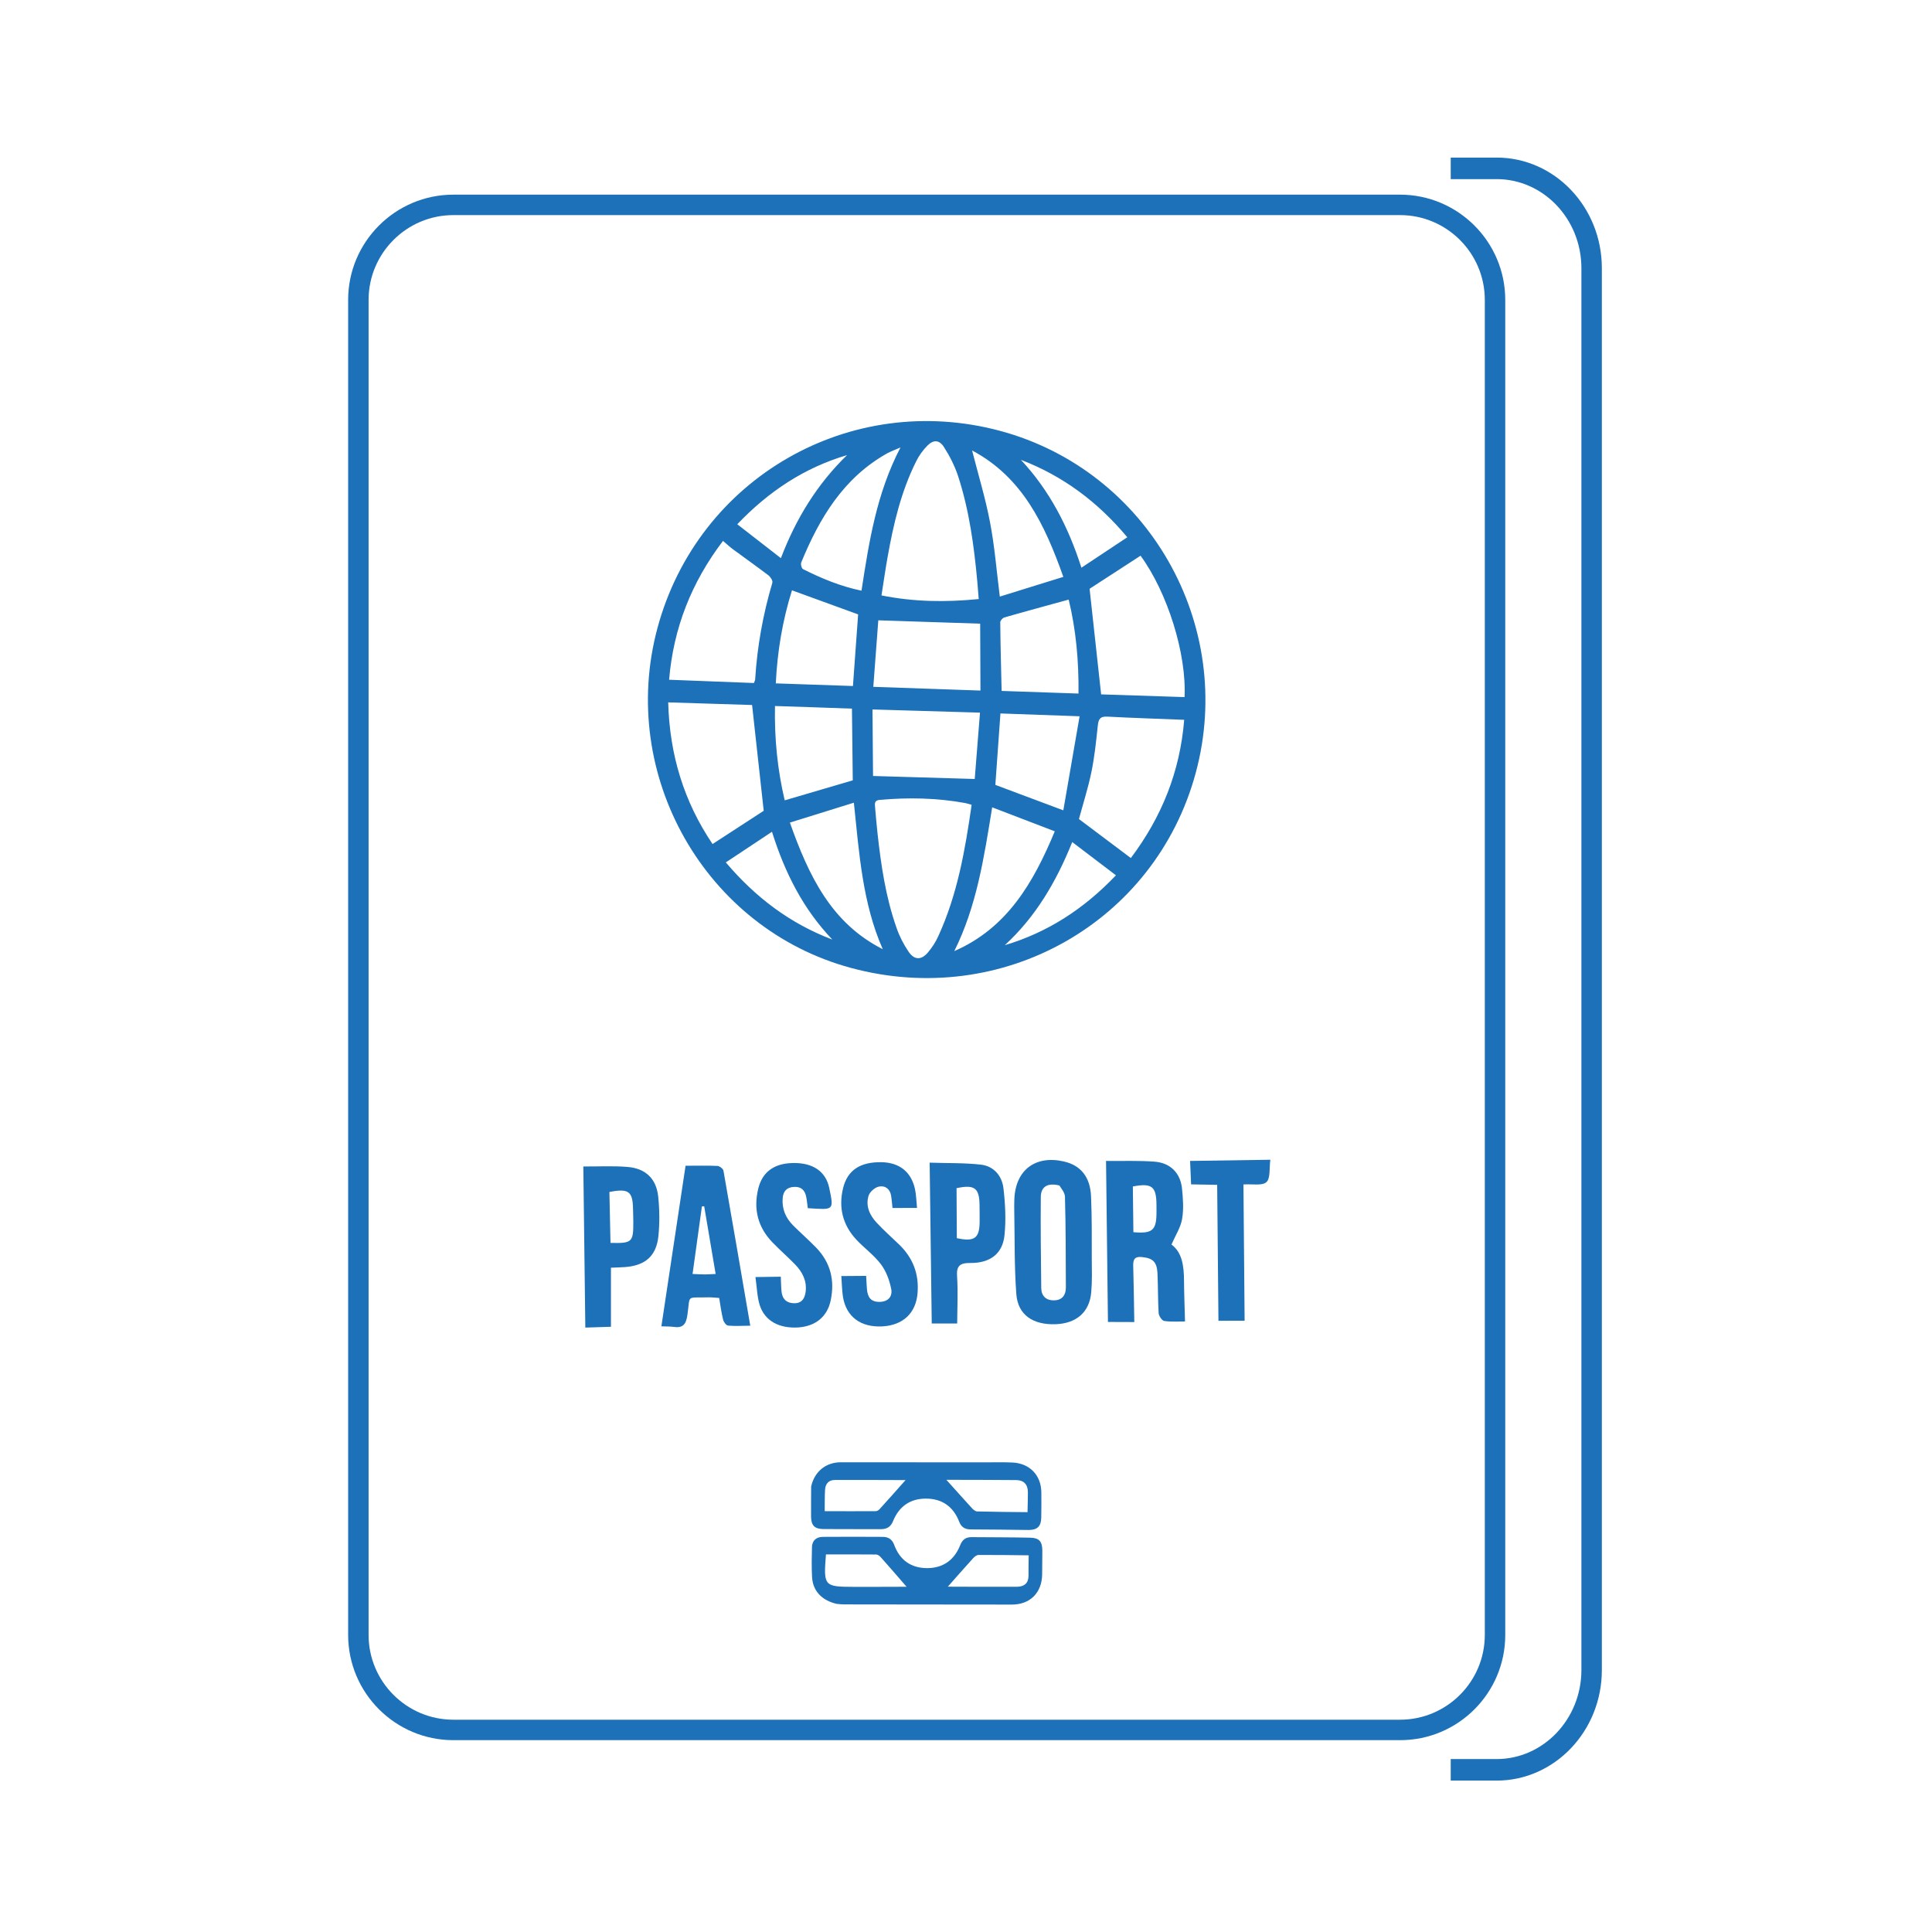 <?xml version="1.0" encoding="utf-8"?>
<!-- Generator: Adobe Illustrator 23.0.1, SVG Export Plug-In . SVG Version: 6.00 Build 0)  -->
<svg version="1.1" id="Calque_1" xmlns="http://www.w3.org/2000/svg" xmlns:xlink="http://www.w3.org/1999/xlink" x="0px" y="0px"
	 viewBox="0 0 212.6 212.6" style="enable-background:new 0 0 212.6 212.6;" xml:space="preserve">
<style type="text/css">
	.st0{fill:#1D71B8;}
</style>
<g>
	<path class="st0" d="M93.64,106.51c16.67,4.51,33.49-5.01,37.94-21.46c4.41-16.32-5.26-33.25-21.5-37.63
		C93.56,42.97,76.8,52.6,72.35,69.1C67.99,85.28,77.6,102.18,93.64,106.51z M86.92,90.52c2.37-0.73,4.65-1.44,7.04-2.19
		c0.59,5.59,0.94,11.03,3.18,16.12C91.46,101.58,88.99,96.35,86.92,90.52z M93.75,77.98c0.03,2.68,0.06,5.3,0.09,7.89
		c-2.47,0.72-4.93,1.44-7.49,2.2c-0.79-3.35-1.14-6.78-1.07-10.38C88.18,77.78,90.93,77.88,93.75,77.98z M85.37,75.2
		c0.17-3.54,0.74-6.91,1.78-10.24c2.44,0.89,4.81,1.75,7.28,2.65c-0.18,2.53-0.37,5.15-0.57,7.88C91.01,75.39,88.24,75.3,85.37,75.2
		z M107.84,78.42c-0.2,2.51-0.39,4.97-0.58,7.3c-3.75-0.11-7.36-0.22-11.19-0.33c-0.02-2.28-0.04-4.72-0.06-7.32
		C99.94,78.19,103.8,78.3,107.84,78.42z M96.1,75.58c0.19-2.49,0.37-4.96,0.55-7.32c3.79,0.13,7.43,0.25,11.21,0.37
		c0.01,2.28,0.02,4.78,0.03,7.36C103.91,75.86,100.1,75.72,96.1,75.58z M102.1,104.82c-0.71,0.84-1.48,0.84-2.11-0.08
		c-0.56-0.82-1.02-1.73-1.34-2.66c-1.19-3.37-1.7-6.88-2.09-10.41c-0.11-0.96-0.18-1.93-0.27-2.9c-0.04-0.4-0.03-0.7,0.51-0.75
		c3.16-0.28,6.3-0.22,9.42,0.35c0.2,0.04,0.4,0.11,0.7,0.19c-0.72,5.02-1.57,9.88-3.66,14.44
		C102.97,103.65,102.57,104.27,102.1,104.82z M105.01,104.66c2.46-4.92,3.27-10.27,4.17-15.82c2.36,0.9,4.57,1.75,6.89,2.64
		C113.7,97.18,110.81,102.13,105.01,104.66z M110.09,78.51c2.83,0.1,5.6,0.2,8.71,0.31c-0.61,3.54-1.2,6.93-1.79,10.35
		c-2.64-0.99-5.03-1.88-7.48-2.8C109.71,83.84,109.9,81.22,110.09,78.51z M110.07,68.48c0-0.18,0.25-0.48,0.44-0.53
		c2.32-0.67,4.66-1.3,7.09-1.97c0.8,3.3,1.12,6.74,1.08,10.34c-2.87-0.1-5.67-0.2-8.46-0.29C110.16,73.44,110.09,70.96,110.07,68.48
		z M110.57,104.01c3.37-3.1,5.64-6.92,7.42-11.35c1.66,1.26,3.19,2.43,4.81,3.66C119.26,100.03,115.29,102.6,110.57,104.01z
		 M124.44,94.42c-1.92-1.44-3.71-2.78-5.71-4.29c0.43-1.61,0.99-3.35,1.36-5.12c0.35-1.69,0.53-3.41,0.71-5.13
		c0.07-0.74,0.26-1.07,1.08-1.02c2.78,0.15,5.55,0.23,8.43,0.35C129.85,84.92,127.83,89.91,124.44,94.42z M130.35,76.71
		c-3.11-0.1-6.22-0.2-9.18-0.3c-0.43-3.89-0.84-7.71-1.27-11.62c1.74-1.13,3.66-2.38,5.61-3.64
		C128.48,65.22,130.58,71.94,130.35,76.71z M124.05,59.12c-1.68,1.11-3.3,2.19-5.05,3.35c-1.45-4.52-3.51-8.5-6.66-11.87
		C116.96,52.37,120.78,55.21,124.05,59.12z M117.01,63.48c-2.38,0.74-4.66,1.45-6.99,2.17c-0.36-2.87-0.57-5.56-1.08-8.2
		c-0.5-2.63-1.29-5.21-1.97-7.88C112.48,52.5,114.95,57.66,117.01,63.48z M102.04,49.05c0.67-0.68,1.31-0.67,1.83,0.14
		c0.63,0.98,1.18,2.06,1.55,3.17c1.24,3.8,1.77,7.74,2.13,11.71c0.05,0.57,0.09,1.14,0.15,1.85c-3.62,0.36-7.11,0.32-10.7-0.4
		c0.23-1.46,0.43-2.87,0.68-4.26c0.64-3.6,1.47-7.14,3.11-10.44C101.1,50.17,101.54,49.56,102.04,49.05z M97.6,49.9
		c0.42-0.23,0.88-0.39,1.49-0.66C96.45,54.3,95.63,59.62,94.8,65c-2.31-0.48-4.4-1.35-6.43-2.37c-0.16-0.08-0.28-0.54-0.2-0.74
		C90.18,57,92.81,52.6,97.6,49.9z M93.21,50.08c-3.26,3.17-5.59,6.92-7.28,11.34c-1.63-1.27-3.18-2.47-4.8-3.73
		C84.61,54.05,88.52,51.47,93.21,50.08z M79.56,59.52c0.4,0.34,0.74,0.66,1.12,0.94c1.29,0.95,2.6,1.88,3.88,2.85
		c0.23,0.18,0.5,0.6,0.43,0.82c-1.03,3.48-1.67,7.02-1.89,10.64c-0.01,0.11-0.08,0.22-0.14,0.39c-3.08-0.12-6.16-0.23-9.33-0.36
		C74.11,69.1,76.09,64.09,79.56,59.52z M73.53,77.29c3.18,0.1,6.28,0.2,9.23,0.29c0.43,3.92,0.85,7.73,1.28,11.64
		c-1.71,1.12-3.62,2.35-5.63,3.66C75.26,88.21,73.68,83.05,73.53,77.29z M84.95,91.53c1.43,4.56,3.46,8.53,6.64,11.86
		c-4.61-1.75-8.41-4.59-11.72-8.49C81.55,93.78,83.18,92.7,84.95,91.53z"/>
	<path class="st0" d="M90.6,168.26c2.12,0.02,4.24,0,6.36,0.01c0.65,0,1.07-0.27,1.32-0.9c0.65-1.59,1.87-2.46,3.58-2.46
		c1.77-0.01,3.04,0.85,3.69,2.54c0.22,0.58,0.62,0.85,1.27,0.85c2.12,0,4.24,0.04,6.36,0.06c0.96,0.01,1.38-0.4,1.4-1.34
		c0.02-0.94,0.02-1.87,0.01-2.81c-0.02-1.86-1.27-3.17-3.14-3.27c-1.04-0.05-2.09-0.02-3.14-0.02c-5.26,0-10.52-0.01-15.78-0.01
		c-1.62,0-2.9,0.99-3.27,2.67c0,0.95-0.02,2.13-0.01,3.31C89.26,167.86,89.64,168.25,90.6,168.26z M111.83,162.87
		c0.83,0.01,1.28,0.48,1.28,1.34c0,0.69-0.02,1.38-0.04,2.19c-1.9-0.02-3.72-0.03-5.54-0.08c-0.19,0-0.41-0.18-0.56-0.34
		c-0.97-1.06-1.93-2.14-2.83-3.14C106.55,162.85,109.19,162.84,111.83,162.87z M90.79,163.93c0.04-0.65,0.4-1.07,1.07-1.07
		c2.66-0.01,5.32,0,7.79,0.01c-0.92,1.04-1.89,2.13-2.87,3.21c-0.1,0.11-0.27,0.21-0.41,0.21c-1.84,0.01-3.68,0.01-5.62,0
		C90.76,165.37,90.75,164.65,90.79,163.93z"/>
	<path class="st0" d="M113.37,169.21c-2.15-0.05-4.29-0.04-6.44-0.06c-0.63-0.01-1.02,0.26-1.26,0.86
		c-0.65,1.67-1.91,2.56-3.69,2.55c-1.74-0.02-2.97-0.89-3.58-2.56c-0.22-0.6-0.64-0.88-1.26-0.88c-2.2-0.01-4.4-0.02-6.61,0
		c-0.7,0.01-1.16,0.4-1.18,1.12c-0.03,1.1-0.05,2.2,0.01,3.3c0.08,1.49,1.03,2.56,2.7,2.95c0.16,0.01,0.51,0.06,0.87,0.06
		c2.75,0.01,5.5,0,8.26,0.01c3.39,0,6.77,0.01,10.16,0.01c2,0,3.3-1.3,3.33-3.31c0.01-0.88,0.02-1.76,0.02-2.64
		C114.69,169.62,114.35,169.23,113.37,169.21z M93.92,174.62c-3.24-0.01-3.31-0.09-3.03-3.57c1.88,0,3.7-0.01,5.52,0.01
		c0.18,0,0.41,0.17,0.54,0.33c0.96,1.08,1.9,2.17,2.81,3.22C97.97,174.61,95.94,174.63,93.92,174.62z M113.18,173.41
		c-0.01,0.83-0.49,1.19-1.27,1.2c-2.61,0.01-5.22,0-7.61-0.01c0.91-1.03,1.86-2.11,2.82-3.17c0.14-0.15,0.37-0.32,0.56-0.32
		c1.81-0.01,3.62,0.02,5.52,0.04C113.18,171.97,113.18,172.69,113.18,173.41z"/>
	<path class="st0" d="M128.91,136.95c0.44-1.01,1.01-1.87,1.17-2.81c0.19-1.09,0.1-2.25-0.01-3.36c-0.18-1.7-1.28-2.82-3.03-2.95
		c-1.71-0.13-3.43-0.06-5.33-0.08c0.07,5.99,0.14,11.79,0.21,17.72c1.01,0,1.91,0.01,2.9,0.01c-0.04-2.18-0.06-4.19-0.12-6.21
		c-0.02-0.73,0.21-1.02,0.97-0.94c1.18,0.12,1.64,0.52,1.7,1.79c0.07,1.46,0.04,2.92,0.13,4.38c0.02,0.31,0.36,0.82,0.61,0.86
		c0.78,0.12,1.59,0.05,2.29,0.06c-0.04-1.62-0.1-3.08-0.11-4.53C130.28,139.3,130.08,137.81,128.91,136.95z M127.26,133.6
		c-0.03,1.78-0.49,2.18-2.54,1.99c-0.02-1.73-0.04-3.39-0.06-5.03c2.1-0.4,2.59,0,2.6,2.03
		C127.27,132.93,127.26,133.27,127.26,133.6z"/>
	<path class="st0" d="M120.06,131.65c-0.09-2.15-1.15-3.42-2.99-3.84c-3.15-0.72-5.34,0.96-5.45,4.18
		c-0.01,0.41-0.02,0.82-0.01,1.24c0.06,3.07,0,6.15,0.23,9.2c0.18,2.27,1.83,3.37,4.31,3.29c2.29-0.08,3.74-1.32,3.93-3.51
		c0.11-1.23,0.07-2.47,0.06-3.71C120.14,136.22,120.16,133.94,120.06,131.65z M116.02,143.09c-0.91,0.03-1.43-0.48-1.44-1.36
		c-0.04-3.33-0.08-6.66-0.05-9.99c0.01-1.14,0.7-1.61,2.05-1.29c0.14,0.27,0.6,0.75,0.61,1.24c0.09,3.33,0.09,6.66,0.1,9.99
		C117.29,142.49,116.9,143.07,116.02,143.09z"/>
	<path class="st0" d="M78.95,128.3c-1.12-0.05-2.24-0.02-3.51-0.02c-0.9,5.96-1.77,11.76-2.66,17.67c0.52,0.02,0.92,0.01,1.32,0.06
		c1.02,0.15,1.39-0.24,1.54-1.29c0.34-2.32-0.19-1.88,2.28-1.96c0.4-0.01,0.8,0.04,1.22,0.07c0.14,0.84,0.24,1.62,0.43,2.38
		c0.06,0.26,0.34,0.64,0.55,0.66c0.76,0.07,1.54,0.02,2.44,0.01c-0.99-5.79-1.96-11.43-2.95-17.06
		C79.57,128.61,79.18,128.31,78.95,128.3z M77.56,140.24c-0.4,0-0.81-0.03-1.35-0.05c0.35-2.53,0.69-4.99,1.03-7.44
		c0.08,0,0.17-0.01,0.25-0.01c0.41,2.44,0.82,4.87,1.26,7.45C78.23,140.21,77.9,140.24,77.56,140.24z"/>
	<path class="st0" d="M106.78,138.98c2.2,0.02,3.56-1.04,3.76-3.08c0.17-1.7,0.08-3.45-0.12-5.15c-0.16-1.36-1.07-2.43-2.47-2.59
		c-1.83-0.21-3.7-0.15-5.65-0.22c0.08,6.03,0.16,11.82,0.23,17.7c1,0,1.84,0,2.8,0c0.01-1.78,0.1-3.47-0.01-5.14
		C105.23,139.32,105.59,138.97,106.78,138.98z M105.29,136.25c-0.01-1.82-0.02-3.67-0.03-5.5c1.98-0.43,2.51-0.01,2.53,1.84
		c0,0.63,0.02,1.27,0.01,1.9C107.78,136.26,107.22,136.67,105.29,136.25z"/>
	<path class="st0" d="M69.04,128.41c-1.56-0.13-3.13-0.04-4.85-0.05c0.07,6.03,0.15,11.84,0.22,17.73c1.04-0.03,1.89-0.06,2.82-0.09
		c0-2.22,0-4.33,0-6.5c0.61-0.03,1.09-0.03,1.57-0.07c2.2-0.17,3.42-1.21,3.65-3.39c0.15-1.44,0.13-2.93-0.02-4.37
		C72.22,129.7,71.04,128.57,69.04,128.41z M67.18,136.77c-0.04-1.84-0.08-3.69-0.12-5.6c2.11-0.42,2.57-0.07,2.6,1.88
		c0.01,0.48,0.03,0.97,0.03,1.45C69.7,136.69,69.55,136.83,67.18,136.77z"/>
	<path class="st0" d="M96.8,143.26c-0.99,0.02-1.32-0.53-1.4-1.39c-0.04-0.44-0.05-0.88-0.09-1.47c-0.92,0.01-1.79,0.01-2.73,0.02
		c0.07,0.87,0.07,1.59,0.18,2.29c0.36,2.18,1.94,3.36,4.29,3.25c2.32-0.11,3.75-1.47,3.92-3.68c0.17-2.13-0.53-3.9-2.07-5.37
		c-0.81-0.78-1.66-1.53-2.42-2.35c-0.78-0.83-1.25-1.85-0.9-2.98c0.13-0.42,0.67-0.9,1.11-1c0.67-0.16,1.24,0.22,1.37,0.99
		c0.07,0.43,0.1,0.87,0.15,1.36c0.88,0,1.7-0.01,2.7-0.01c-0.08-0.8-0.09-1.44-0.22-2.05c-0.41-1.91-1.71-2.94-3.68-2.98
		c-2.36-0.04-3.76,0.88-4.24,2.87c-0.51,2.12-0.04,4.03,1.45,5.64c0.87,0.93,1.94,1.7,2.7,2.7c0.58,0.76,0.95,1.75,1.14,2.7
		C98.24,142.59,97.81,143.24,96.8,143.26z"/>
	<path class="st0" d="M91.41,143.1c0.47-2.21-0.02-4.18-1.61-5.82c-0.81-0.83-1.69-1.6-2.51-2.42c-0.84-0.84-1.27-1.85-1.16-3.05
		c0.07-0.74,0.46-1.16,1.23-1.2c0.78-0.05,1.2,0.34,1.35,1.06c0.09,0.43,0.12,0.86,0.18,1.28c2.85,0.17,2.9,0.32,2.36-2.23
		c-0.39-1.86-1.85-2.78-3.99-2.74c-2.08,0.04-3.37,0.98-3.82,2.82c-0.55,2.25-0.05,4.25,1.57,5.92c0.81,0.84,1.69,1.6,2.5,2.44
		c0.78,0.81,1.28,1.76,1.15,2.94c-0.09,0.76-0.4,1.31-1.25,1.31c-0.84,0-1.33-0.46-1.41-1.3c-0.05-0.51-0.05-1.02-0.08-1.62
		c-0.9,0.01-1.71,0.02-2.79,0.04c0.16,1.1,0.18,2.12,0.46,3.05c0.55,1.78,2.16,2.64,4.31,2.49
		C89.76,145.92,91.04,144.88,91.41,143.1z"/>
	<path class="st0" d="M131.07,130.33c1.01,0.02,1.87,0.04,2.87,0.05c0.05,5.04,0.1,9.97,0.14,14.96c1.04,0,1.92-0.01,2.88-0.01
		c-0.04-5.09-0.09-10.02-0.13-14.99c0.98-0.07,2.06,0.17,2.53-0.26c0.46-0.42,0.3-1.53,0.43-2.46c-3.09,0.05-5.91,0.09-8.83,0.13
		C131,128.72,131.03,129.52,131.07,130.33z"/>
	<path class="st0" d="M165.64,179.92V33c0-6.39-5.2-11.58-11.58-11.58H49.89c-6.39,0-11.58,5.2-11.58,11.58v146.91
		c0,6.39,5.2,11.58,11.58,11.58h104.17C160.45,191.5,165.64,186.3,165.64,179.92z M154.06,189.24H49.89c-5.14,0-9.33-4.19-9.33-9.33
		V33c0-5.14,4.19-9.33,9.33-9.33h104.17c5.14,0,9.33,4.18,9.33,9.33v146.91C163.39,185.06,159.2,189.24,154.06,189.24z"/>
	<path class="st0" d="M164.69,17.34h-5.05v2.37h5.05c5.14,0,9.33,4.39,9.33,9.8v154.26c0,5.4-4.19,9.8-9.33,9.8h-5.05v2.37h5.05
		c6.39,0,11.58-5.46,11.58-12.16V29.5C176.27,22.79,171.08,17.34,164.69,17.34z"/>
</g>
</svg>
